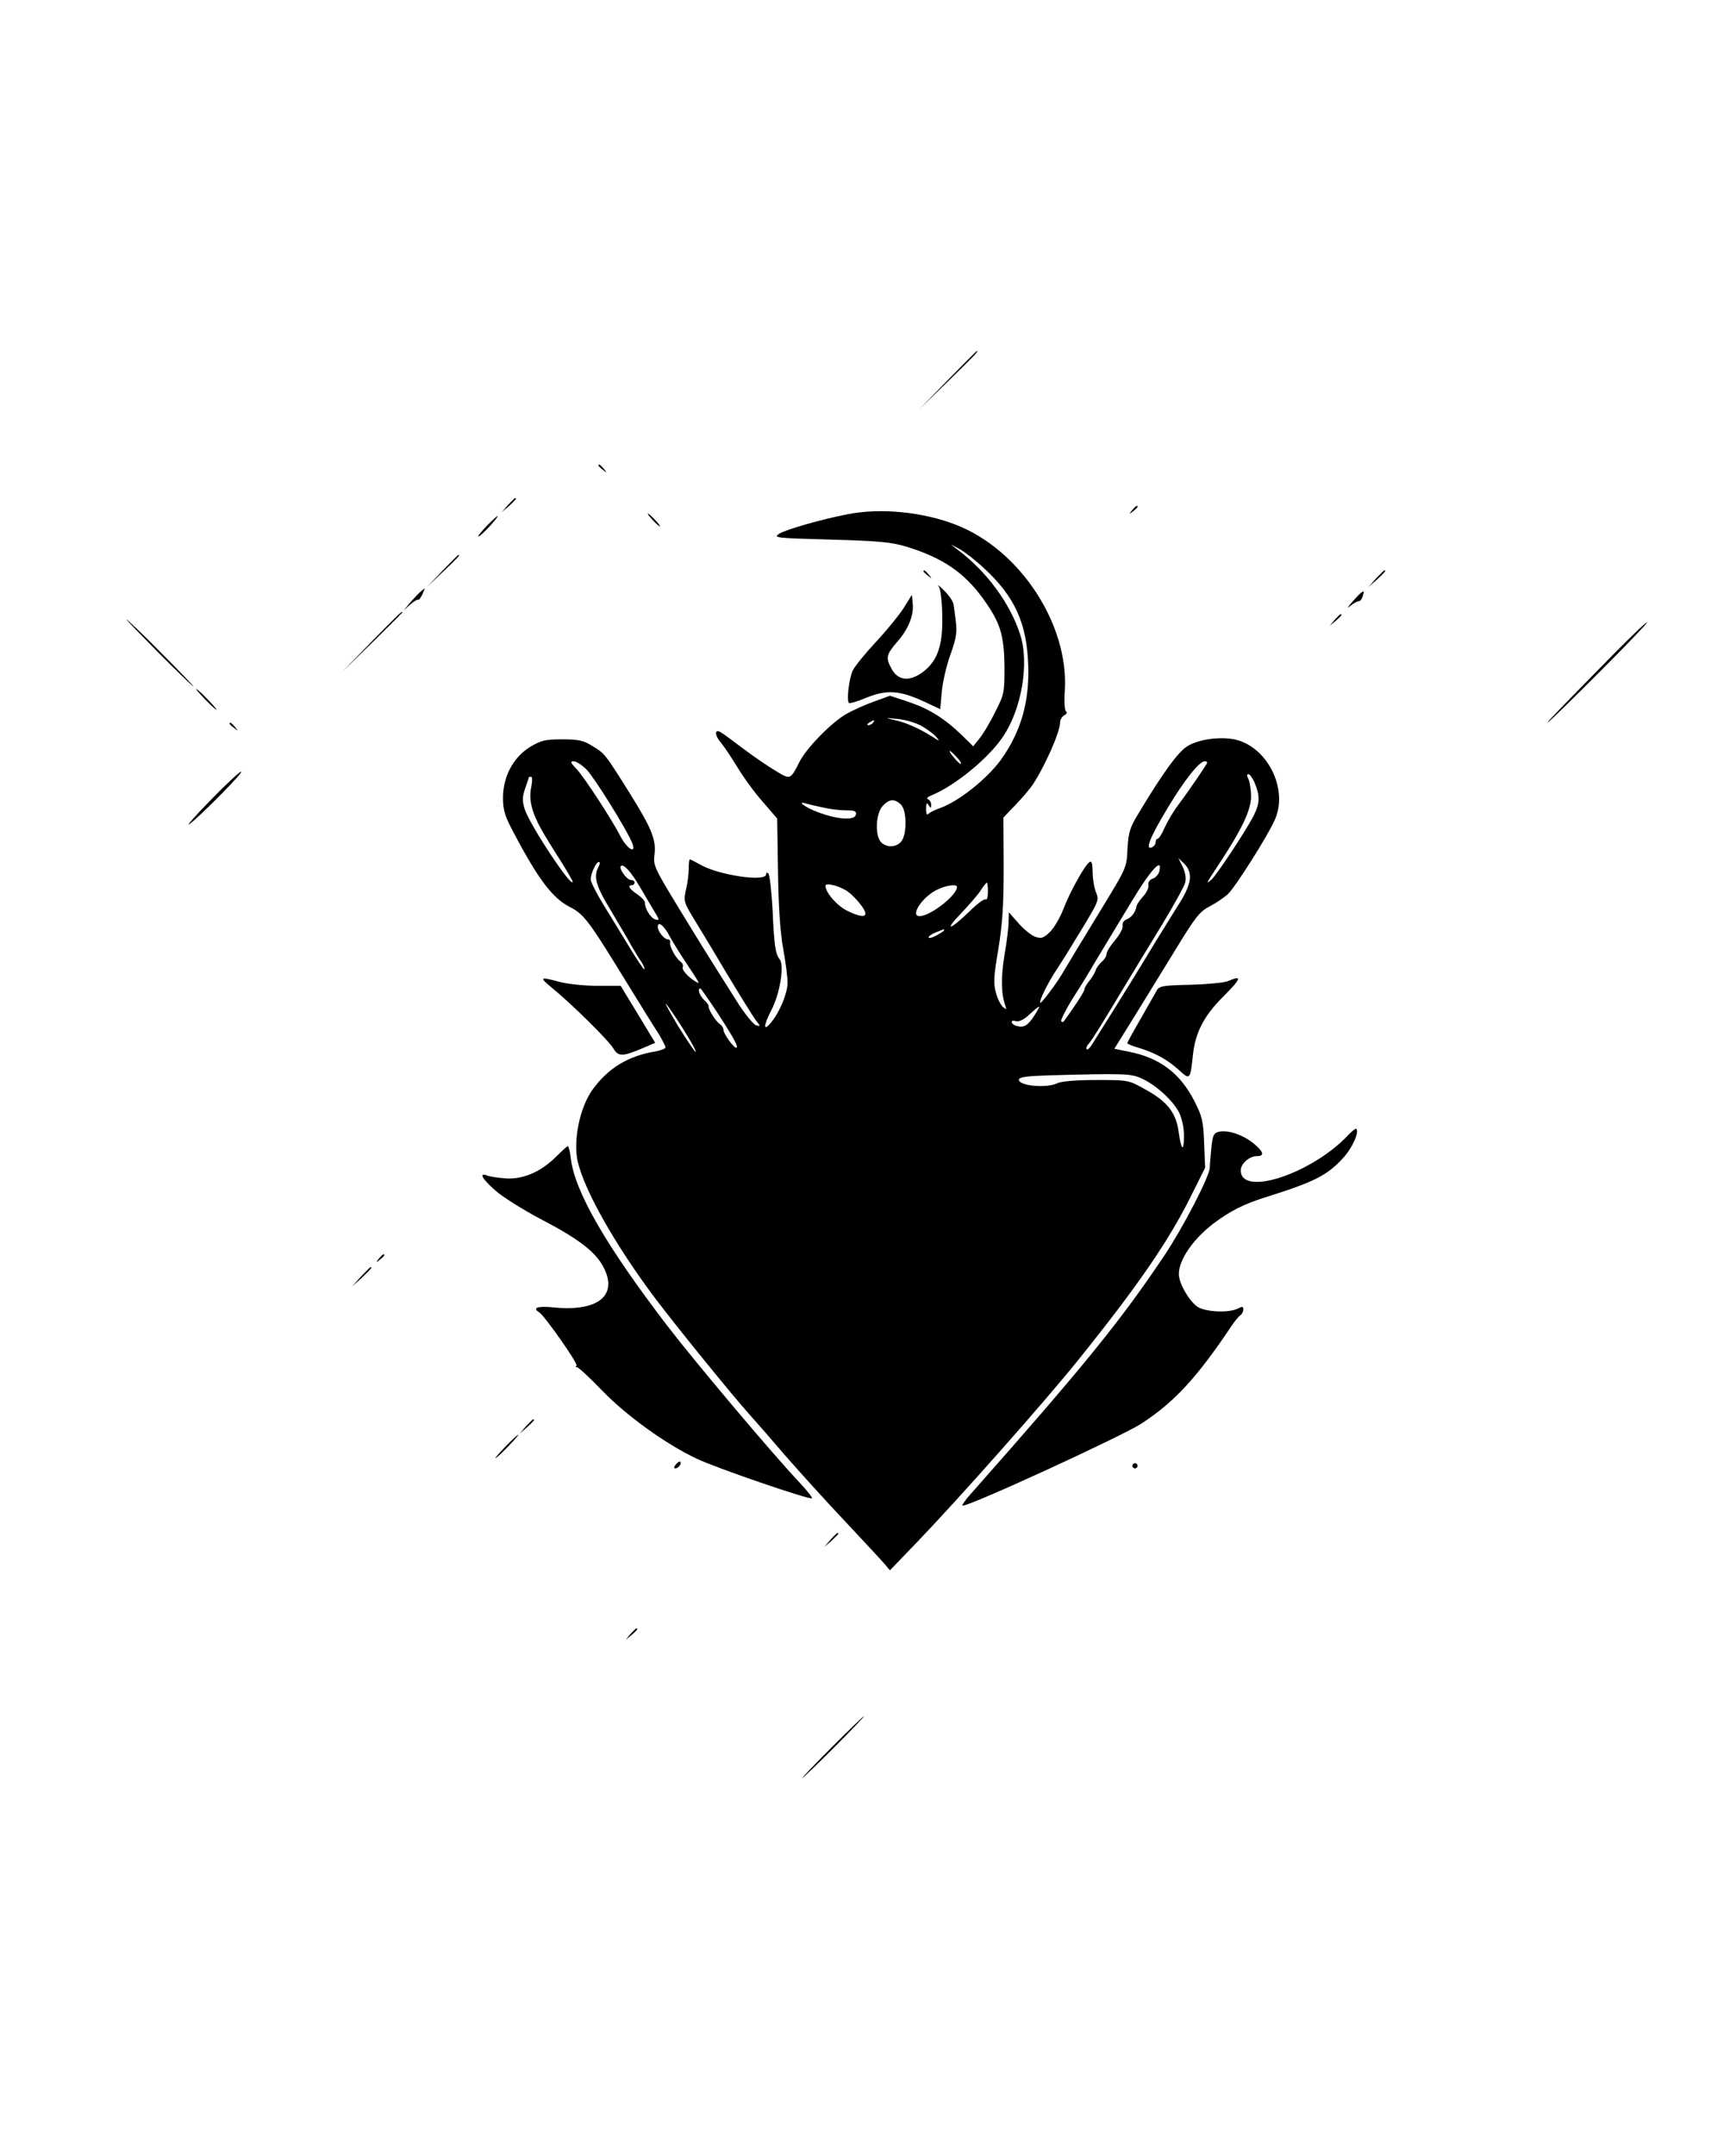 <?xml version="1.0" standalone="no"?>
<!DOCTYPE svg PUBLIC "-//W3C//DTD SVG 20010904//EN"
 "http://www.w3.org/TR/2001/REC-SVG-20010904/DTD/svg10.dtd">
<svg version="1.0" xmlns="http://www.w3.org/2000/svg"
 width="673pt" height="835pt" viewBox="0 0 673 835"
 preserveAspectRatio="xMidYMid meet">

<g transform="translate(0,835) scale(0.1,-0.1)"
fill="#000000" stroke="none">
<path d="M3675 6878 l-110 -113 113 110 c104 102 117 115 109 115 -1 0 -52
-51 -112 -112z"/>
<path d="M2320 6546 c0 -2 8 -10 18 -17 15 -13 16 -12 3 4 -13 16 -21 21 -21
13z"/>
<path d="M1969 6393 l-24 -28 28 24 c25 23 32 31 24 31 -2 0 -14 -12 -28 -27z"/>
<path d="M4389 6373 c-13 -16 -12 -17 4 -4 9 7 17 15 17 17 0 8 -8 3 -21 -13z"/>
<path d="M3285 6357 c-100 -19 -238 -59 -264 -75 -24 -16 -16 -17 199 -23 188
-5 236 -10 293 -27 140 -43 223 -99 297 -200 68 -95 82 -139 84 -263 0 -103 0
-108 -37 -180 -20 -41 -48 -87 -61 -102 l-23 -29 -47 46 c-68 65 -126 100
-206 127 l-70 23 -63 -23 c-34 -12 -82 -34 -107 -48 -59 -35 -154 -132 -181
-186 -35 -69 -35 -69 -92 -34 -29 17 -86 56 -127 87 -41 31 -80 60 -87 63 -23
14 -23 -12 1 -40 13 -15 42 -59 66 -98 23 -38 67 -99 98 -133 l55 -64 3 -201
c2 -139 8 -233 20 -302 10 -55 18 -116 17 -136 -1 -39 -30 -110 -62 -149 -33
-41 -33 -17 0 47 33 64 50 172 32 195 -17 21 -22 56 -28 193 -4 72 -11 134
-16 140 -6 5 -9 4 -9 -3 0 -31 -188 -3 -258 39 -18 10 -35 19 -38 19 -2 0 -4
-17 -4 -37 0 -21 -5 -58 -11 -82 -9 -41 -7 -48 24 -100 19 -31 78 -128 130
-216 53 -88 105 -172 116 -187 20 -25 20 -26 2 -21 -10 3 -43 43 -72 89 -121
191 -149 236 -236 379 -85 140 -91 153 -86 192 8 58 -10 102 -98 243 -95 151
-94 150 -144 180 -33 21 -53 25 -116 25 -67 0 -81 -4 -125 -30 -64 -40 -104
-114 -104 -197 0 -47 7 -70 39 -130 97 -185 153 -258 219 -292 52 -26 73 -53
177 -221 90 -146 143 -232 172 -277 12 -21 23 -42 23 -47 0 -4 -17 -11 -37
-15 -108 -17 -187 -66 -247 -150 -48 -68 -74 -193 -57 -274 25 -113 146 -327
304 -537 92 -121 305 -383 366 -450 20 -22 81 -92 135 -155 55 -63 159 -178
232 -255 72 -77 141 -151 153 -165 l21 -25 106 110 c166 173 491 540 620 700
233 289 356 468 441 640 l55 110 -4 96 c-3 85 -7 102 -38 163 -55 107 -133
166 -251 190 l-59 12 71 114 c39 63 112 182 163 265 81 133 96 152 136 173 25
13 57 35 71 48 29 28 154 225 181 287 51 112 -20 268 -138 307 -57 19 -156 8
-203 -23 -36 -24 -93 -102 -186 -257 -35 -57 -40 -74 -44 -139 -3 -73 -4 -74
-99 -230 -85 -139 -125 -205 -157 -259 -22 -37 -79 -112 -82 -108 -6 6 29 78
68 136 20 30 64 102 98 158 60 99 62 105 50 134 -7 17 -13 52 -13 79 -1 37 -4
45 -14 37 -21 -18 -76 -118 -100 -182 -13 -33 -36 -72 -52 -88 -26 -24 -33
-26 -57 -18 -16 6 -45 30 -65 53 l-37 42 -1 -37 c0 -21 -7 -79 -16 -130 -14
-85 -13 -151 4 -197 5 -13 3 -14 -10 -3 -8 7 -21 32 -27 55 -10 36 -9 62 9
167 16 98 21 167 21 319 l-1 193 47 49 c25 26 55 61 65 76 47 70 108 206 108
245 0 9 7 21 16 26 9 5 12 12 7 15 -6 4 -8 37 -5 81 16 256 -173 545 -421 642
-128 50 -293 67 -422 41z m531 -210 c117 -108 164 -211 170 -370 6 -146 -28
-263 -107 -373 -54 -73 -163 -160 -234 -185 -22 -8 -43 -18 -47 -24 -4 -5 -8
4 -8 20 0 23 3 27 10 15 8 -13 10 -13 10 2 0 9 -6 18 -12 21 -8 3 -2 9 13 15
89 36 221 143 277 227 73 107 103 286 67 396 -39 121 -129 243 -240 327 l-30
23 34 -18 c19 -10 63 -44 97 -76z m-240 -612 c22 -13 47 -32 55 -42 13 -16 11
-16 -16 2 -49 31 -104 56 -148 65 -39 9 -38 9 13 4 31 -3 72 -15 96 -29z
m-191 15 c-3 -5 -12 -10 -18 -10 -7 0 -6 4 3 10 19 12 23 12 15 0z m325 -135
c13 -14 19 -25 14 -25 -8 1 -50 50 -41 50 2 0 14 -11 27 -25z m-1436 -47 c31
-32 158 -236 177 -285 17 -45 -20 -23 -46 27 -34 66 -138 225 -168 258 -25 26
-28 32 -13 32 10 0 33 -15 50 -32z m2406 27 c0 -6 -78 -119 -120 -175 -14 -19
-34 -54 -45 -77 -10 -24 -22 -43 -27 -43 -4 0 -8 -6 -8 -14 0 -8 -7 -16 -15
-20 -27 -10 -6 41 64 157 63 105 121 177 141 177 6 0 10 -2 10 -5z m185 -81
c20 -49 19 -77 -5 -125 -32 -62 -145 -232 -165 -249 -22 -17 -22 -19 38 73 81
123 117 199 117 250 0 27 -5 57 -10 68 -7 13 -7 19 0 19 5 0 17 -16 25 -36z
m-2805 -11 c-13 -57 4 -114 63 -208 6 -11 31 -50 55 -88 23 -37 42 -70 42 -73
0 -32 -168 222 -186 281 -10 33 -9 48 2 80 8 22 14 41 14 43 0 1 4 2 9 2 5 0
5 -16 1 -37z m1432 -70 c24 -22 25 -118 1 -145 -20 -22 -56 -23 -77 -2 -25 25
-21 112 6 141 25 27 45 29 70 6z m-302 -12 c25 -6 64 -11 88 -11 36 0 43 -3
40 -17 -5 -23 -70 -19 -145 9 -50 18 -89 47 -47 34 11 -3 39 -10 64 -15z
m1423 -275 c-1 -20 -15 -56 -37 -90 -19 -30 -63 -102 -98 -158 -51 -85 -122
-201 -245 -396 -8 -13 -17 -21 -20 -18 -4 3 0 14 9 23 14 17 42 62 148 238 25
41 84 139 132 217 48 79 90 155 93 169 4 17 0 39 -10 60 l-17 34 23 -22 c16
-16 23 -33 22 -57z m-2293 45 c-20 -38 -10 -74 48 -169 31 -53 68 -114 80
-137 13 -22 30 -51 39 -63 8 -13 13 -25 11 -28 -2 -2 -28 36 -57 84 -29 48
-75 123 -102 167 -27 44 -49 88 -49 97 0 23 21 68 32 68 5 0 4 -9 -2 -19z
m159 -75 c17 -28 41 -70 55 -93 23 -37 24 -41 7 -36 -18 5 -41 41 -41 66 0 7
-14 21 -30 32 -30 20 -39 35 -20 35 6 0 10 5 10 10 0 6 -6 10 -14 10 -16 0
-48 45 -39 54 10 10 40 -23 72 -78z m2015 56 c-4 -12 -15 -24 -26 -27 -11 -4
-18 -14 -16 -25 2 -10 -7 -29 -20 -43 -13 -14 -24 -31 -26 -38 -3 -23 -20 -45
-39 -52 -11 -4 -17 -15 -15 -25 2 -10 -12 -35 -30 -56 -17 -20 -32 -44 -32
-52 0 -9 -9 -23 -20 -32 -10 -10 -20 -23 -22 -31 -2 -8 -12 -25 -22 -38 -11
-13 -21 -29 -22 -37 -1 -10 -41 -71 -81 -125 -2 -2 -6 -2 -9 2 -3 3 16 41 42
84 27 42 54 85 59 94 16 28 117 195 174 289 74 123 120 171 105 112z m-1218
-70 c25 -13 69 -62 77 -84 9 -24 -16 -23 -69 3 -39 19 -84 71 -84 97 0 11 42
3 76 -16z m554 -8 c0 -19 -4 -33 -9 -29 -5 3 -33 -17 -61 -45 -77 -75 -104
-82 -34 -9 33 35 69 76 78 92 10 15 20 27 22 27 2 0 4 -16 4 -36z m-120 19 c0
-32 -103 -113 -145 -113 -37 0 7 70 63 100 36 19 82 26 82 13z m-1115 -189
c11 -21 39 -66 61 -99 59 -89 59 -89 43 -80 -30 17 -58 48 -52 58 3 6 -1 15
-9 21 -19 14 -43 58 -40 74 2 6 -2 12 -9 12 -14 0 -38 30 -39 48 0 25 24 6 45
-34z m1065 21 c0 -2 -13 -11 -30 -20 -16 -9 -30 -12 -30 -7 0 4 12 13 28 19
15 6 28 11 30 12 1 1 2 -1 2 -4z m-877 -322 c63 -97 82 -133 71 -133 -10 0
-49 54 -49 68 0 8 -7 19 -16 25 -17 13 -44 58 -42 68 1 4 -7 15 -17 24 -18 16
-27 45 -15 45 2 0 33 -44 68 -97z m-134 -61 c29 -46 51 -86 48 -88 -2 -2 -32
42 -67 98 -34 57 -55 96 -48 88 8 -8 38 -52 67 -98z m1375 76 c-31 -54 -48
-69 -72 -66 -14 2 -27 8 -29 15 -3 7 3 10 15 6 13 -3 32 6 53 26 37 34 44 37
33 19z m402 -267 c55 -25 121 -85 145 -132 11 -23 19 -59 19 -90 0 -66 -11
-57 -21 17 -10 73 -45 117 -130 163 -64 36 -65 36 -189 36 -80 0 -134 -5 -150
-12 -41 -21 -150 -11 -150 13 0 10 27 14 113 17 299 8 320 7 363 -12z"/>
<path d="M2530 6335 c13 -14 26 -25 28 -25 3 0 -5 11 -18 25 -13 14 -26 25
-28 25 -3 0 5 -11 18 -25z"/>
<path d="M1885 6310 c-21 -22 -35 -40 -30 -39 10 1 82 79 73 79 -2 0 -22 -18
-43 -40z"/>
<path d="M1715 6138 l-60 -63 63 60 c58 55 67 65 59 65 -1 0 -29 -28 -62 -62z"/>
<path d="M3580 6136 c0 -2 8 -10 18 -17 15 -13 16 -12 3 4 -13 16 -21 21 -21
13z"/>
<path d="M5334 6108 l-29 -33 33 29 c30 28 37 36 29 36 -2 0 -16 -15 -33 -32z"/>
<path d="M3639 6078 c7 -10 13 -56 14 -115 2 -115 -18 -173 -75 -217 -53 -39
-98 -34 -123 15 -22 41 -19 53 25 104 43 49 64 103 58 150 l-3 30 -31 -50
c-17 -27 -65 -86 -106 -130 -41 -44 -82 -94 -91 -111 -15 -29 -26 -118 -16
-128 3 -3 34 6 69 21 78 31 127 28 221 -15 l64 -30 6 67 c3 36 18 101 33 143
22 61 27 87 22 125 -3 26 -7 57 -9 69 -1 12 -17 36 -36 55 -19 19 -29 26 -22
17z"/>
<path d="M1630 6057 c-8 -7 -26 -26 -40 -42 l-25 -30 26 23 c14 12 27 20 30
18 2 -3 9 6 16 20 6 13 10 24 10 24 -1 0 -9 -6 -17 -13z"/>
<path d="M5275 6052 c-5 -4 -21 -21 -35 -37 -18 -22 -19 -25 -4 -12 11 9 25
17 31 17 6 0 13 9 16 20 6 22 6 22 -8 12z"/>
<path d="M1440 5863 l-115 -118 118 115 c64 63 117 116 117 117 0 8 -13 -5
-120 -114z"/>
<path d="M5174 5948 l-19 -23 23 19 c21 18 27 26 19 26 -2 0 -12 -10 -23 -22z"/>
<path d="M615 5820 c71 -71 132 -130 135 -130 2 0 -54 59 -125 130 -71 72
-132 130 -135 130 -2 0 54 -58 125 -130z"/>
<path d="M6265 5825 c-232 -236 -269 -275 -265 -275 3 0 93 88 200 195 107
107 190 194 185 193 -6 0 -59 -52 -120 -113z"/>
<path d="M795 5640 c21 -22 41 -40 44 -40 3 0 -13 18 -34 40 -21 22 -41 40
-44 40 -3 0 13 -18 34 -40z"/>
<path d="M890 5546 c0 -2 8 -10 18 -17 15 -13 16 -12 3 4 -13 16 -21 21 -21
13z"/>
<path d="M815 5248 c-61 -62 -96 -103 -80 -91 41 30 212 203 200 203 -6 0 -60
-50 -120 -112z"/>
<path d="M2140 4522 c75 -61 221 -205 238 -235 19 -32 35 -32 115 2 l47 20
-67 111 -67 110 -91 0 c-49 0 -115 7 -145 15 -78 21 -81 19 -30 -23z"/>
<path d="M4760 4548 c-14 -6 -79 -12 -145 -14 -104 -2 -121 -5 -130 -21 -5
-10 -34 -59 -62 -109 -29 -50 -53 -94 -53 -96 0 -3 19 -11 43 -18 62 -18 113
-46 157 -86 44 -40 44 -40 55 61 9 83 43 149 114 220 74 74 79 88 21 63z"/>
<path d="M5229 3954 c-140 -151 -419 -244 -419 -139 0 25 33 55 62 55 32 0 27
17 -13 50 -43 34 -100 53 -136 44 -18 -5 -22 -15 -27 -62 -3 -32 -6 -66 -6
-77 -1 -34 -105 -234 -176 -340 -171 -255 -310 -426 -748 -921 -22 -24 -37
-46 -35 -48 10 -11 615 267 693 317 129 84 216 178 353 383 12 18 27 35 33 39
5 3 10 13 10 21 0 12 -4 12 -20 4 -35 -19 -129 -14 -159 7 -34 26 -71 91 -71
126 0 55 55 135 133 195 67 50 118 76 204 103 188 59 238 84 300 152 36 39 63
100 51 113 -3 2 -15 -8 -29 -22z"/>
<path d="M2155 3867 c-58 -58 -130 -89 -197 -83 -29 2 -61 7 -70 11 -33 13
-19 -13 31 -57 27 -25 109 -76 181 -114 144 -75 210 -126 240 -185 57 -110
-23 -173 -196 -155 -59 6 -82 -2 -54 -19 21 -13 150 -197 145 -206 -4 -5 -3
-8 2 -7 4 1 49 -40 98 -91 95 -98 245 -206 365 -263 72 -35 440 -161 448 -154
2 3 -20 31 -50 63 -104 110 -403 465 -509 603 -237 309 -361 522 -376 651 -3
27 -9 48 -12 48 -3 -1 -24 -20 -46 -42z"/>
<path d="M1469 3473 c-13 -16 -12 -17 4 -4 9 7 17 15 17 17 0 8 -8 3 -21 -13z"/>
<path d="M1399 3403 l-34 -38 38 34 c34 33 42 41 34 41 -2 0 -19 -17 -38 -37z"/>
<path d="M2039 2823 l-24 -28 28 24 c25 23 32 31 24 31 -2 0 -14 -12 -28 -27z"/>
<path d="M1960 2745 c-24 -25 -42 -45 -39 -45 3 0 25 20 49 45 24 25 42 45 39
45 -3 0 -25 -20 -49 -45z"/>
<path d="M2620 2675 c-8 -9 -8 -15 -2 -15 12 0 26 19 19 26 -2 2 -10 -2 -17
-11z"/>
<path d="M4390 2670 c0 -5 5 -10 10 -10 6 0 10 5 10 10 0 6 -4 10 -10 10 -5 0
-10 -4 -10 -10z"/>
<path d="M3219 2383 l-24 -28 28 24 c15 14 27 26 27 28 0 8 -8 1 -31 -24z"/>
<path d="M2444 2018 l-19 -23 23 19 c21 18 27 26 19 26 -2 0 -12 -10 -23 -22z"/>
<path d="M3225 1580 c-66 -66 -117 -120 -115 -120 3 0 59 54 125 120 66 66
117 120 115 120 -3 0 -59 -54 -125 -120z"/>
</g>
</svg>
